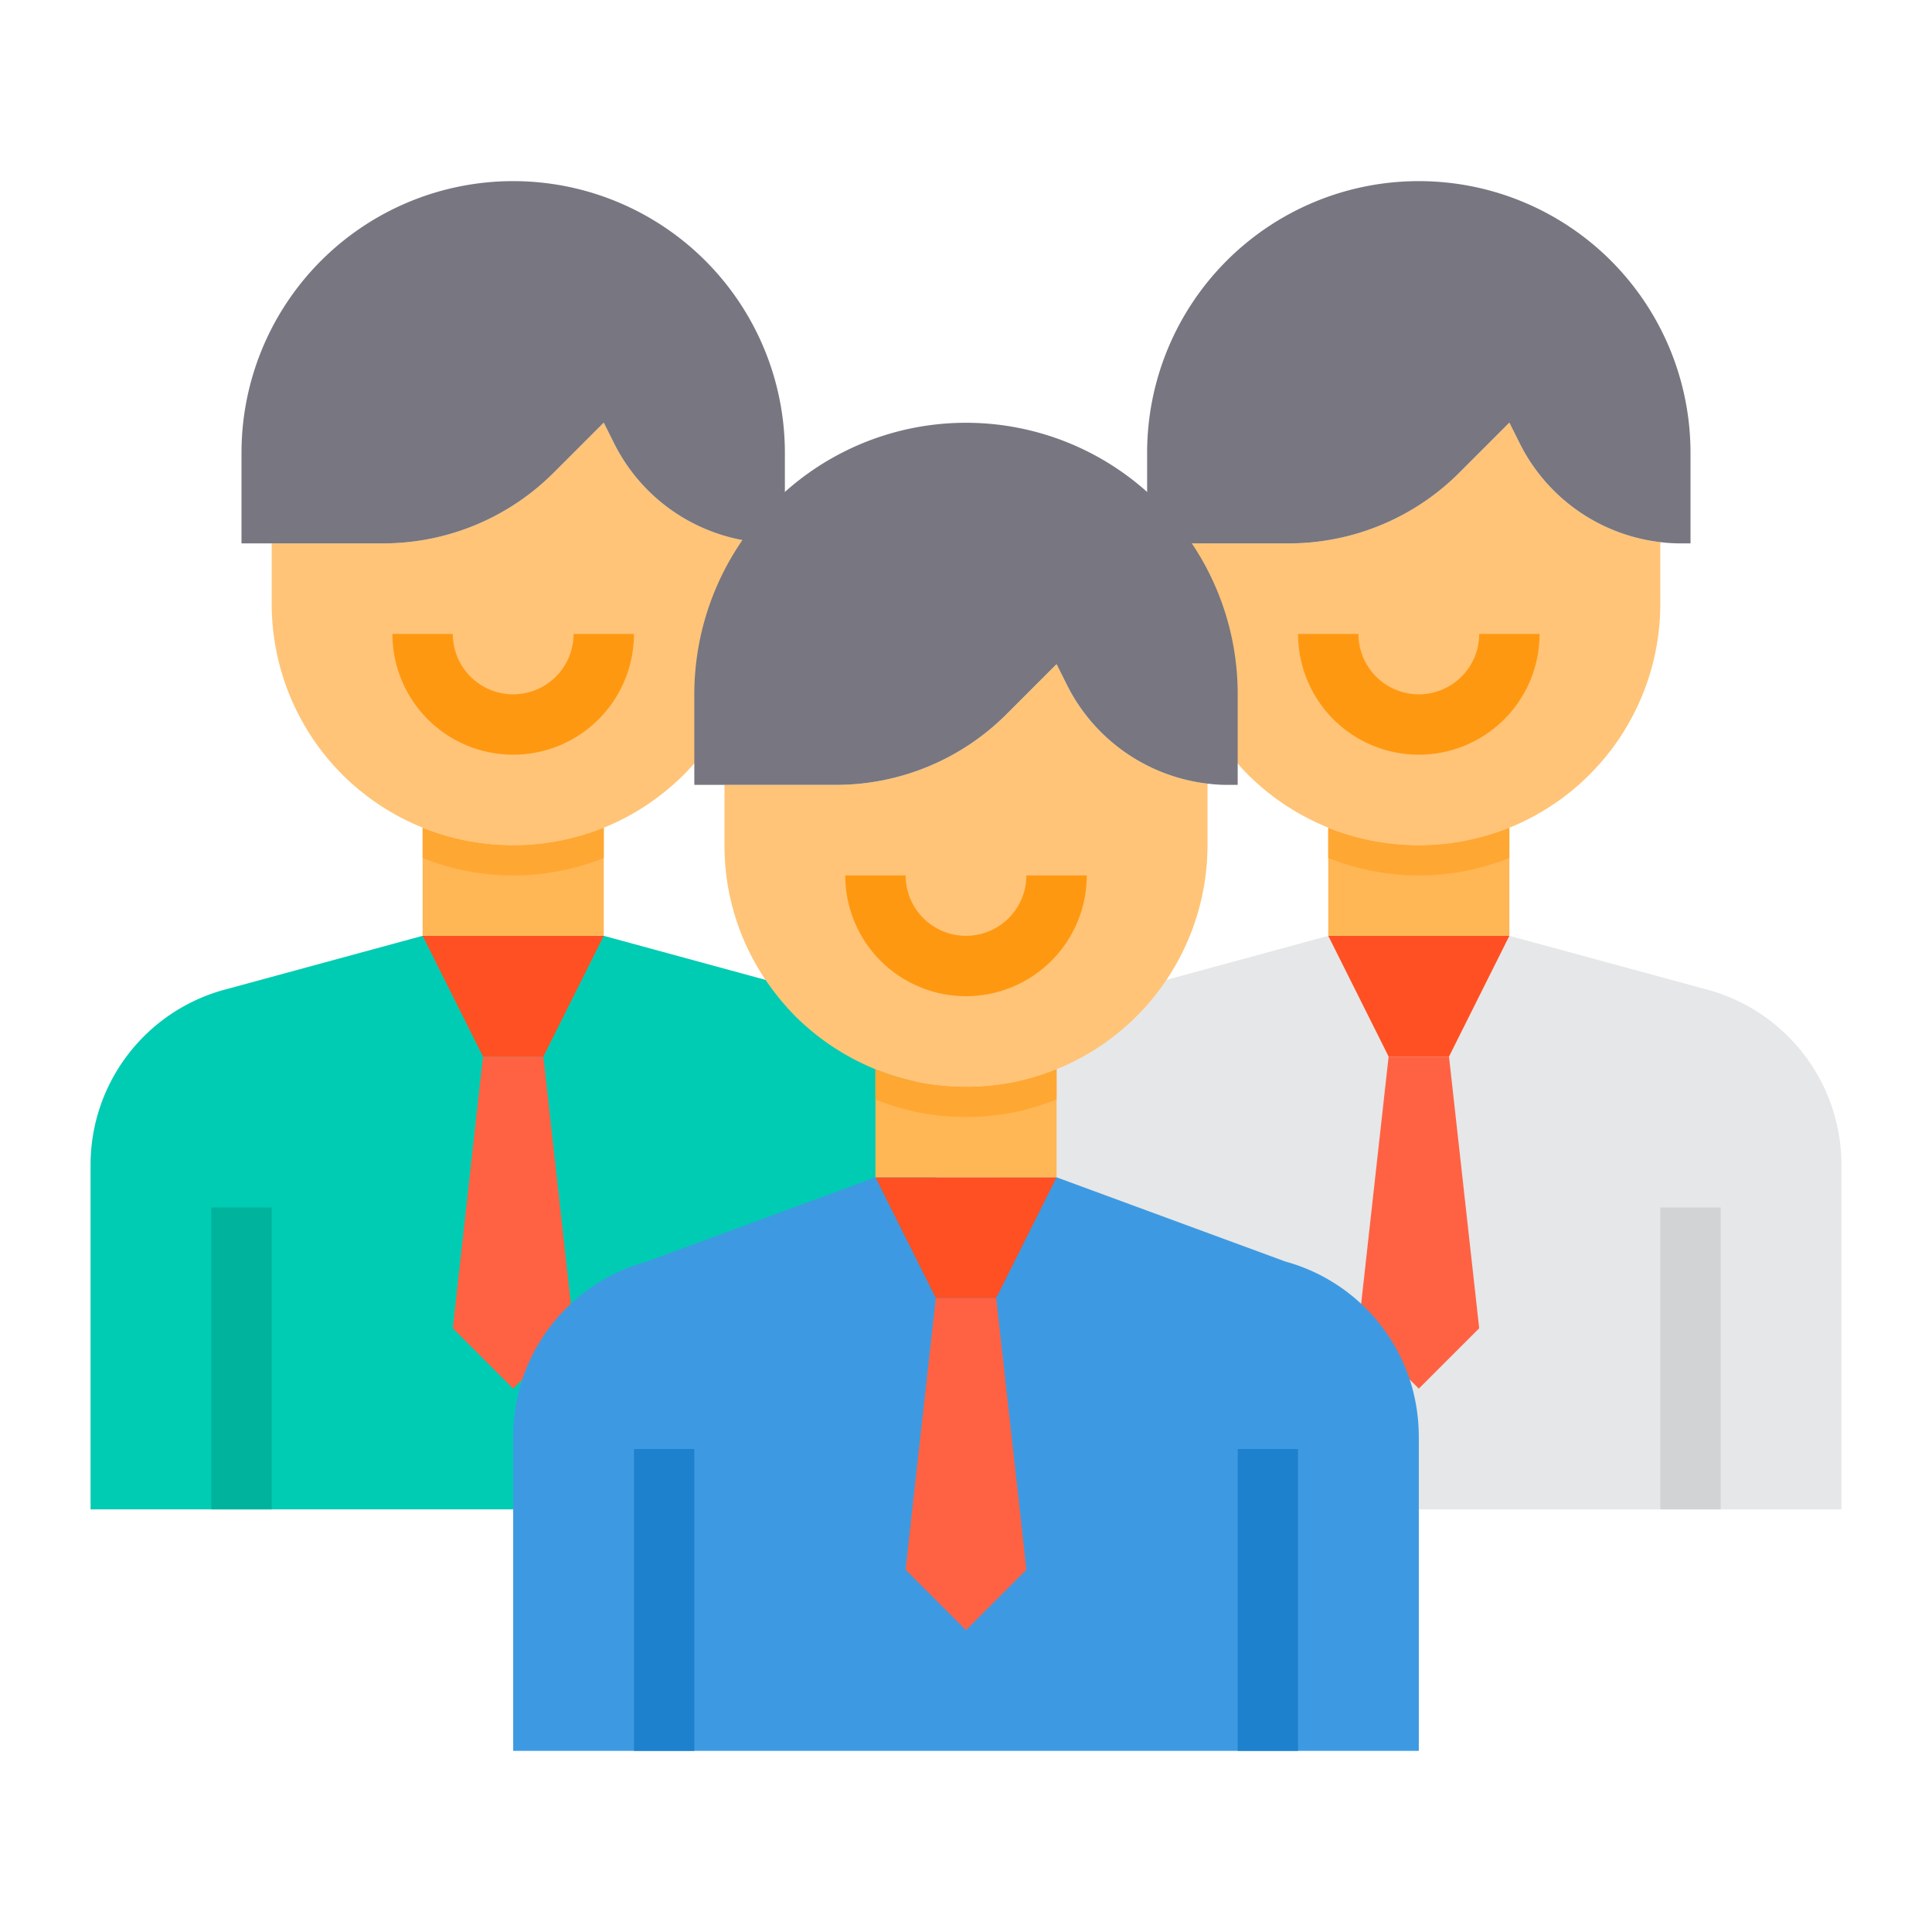 <svg height="40" viewBox="0 0 64 64" width="40" xmlns="http://www.w3.org/2000/svg"><path d="m30.33 35.83a6.039 6.039 0 0 0 -3.75-3.04l-1.22-.33-5.36-1.46h-6l-6.58 1.79a6.013 6.013 0 0 0 -4.42 5.79v11.42h28v-11.42a5.976 5.976 0 0 0 -.67-2.75z" fill="#00ccb3"/><path d="m18.91 43.19-.91-8.19h-2l-1 9 2 2 .3-.3 1.7-1.7z" fill="#ff6243"/><path d="m20 31-2 4h-2l-2-4z" fill="#ff5023"/><path d="m56.58 32.79-6.58-1.79h-6l-5.36 1.46-1.22.33a6.039 6.039 0 0 0 -3.75 3.04 5.976 5.976 0 0 0 -.67 2.75v11.42h28v-11.42a6.013 6.013 0 0 0 -4.42-5.79z" fill="#e6e7e8"/><path d="m50 31-2 4h-2l-2-4z" fill="#ff5023"/><path d="m48 35h-2l-.91 8.19-.09.81 1.7 1.7.3.3 2-2z" fill="#ff6243"/><path d="m46.7 45.7a6.016 6.016 0 0 0 -4.12-3.91l-7.58-2.79h-6l-7.58 2.79a6.016 6.016 0 0 0 -4.12 3.91 6.166 6.166 0 0 0 -.3 1.88v10.42h30v-10.42a6.166 6.166 0 0 0 -.3-1.88z" fill="#3d9ae2"/><path d="m50.34 14.68-.34-.68-1.66 1.66a7.985 7.985 0 0 1 -5.65 2.34h-3.69v2a7.987 7.987 0 0 0 2 5.29c.11.13.22.25.34.37a8.026 8.026 0 0 0 8.66 1.76 8.008 8.008 0 0 0 5-7.42v-2l.01-.04a5.986 5.986 0 0 1 -4.67-3.28z" fill="#ffc477"/><path d="m50 27.42v3.58h-6v-3.58a8.049 8.049 0 0 0 6 0z" fill="#ffb655"/><path d="m47 6a9 9 0 0 0 -9 9v3h4.69a7.985 7.985 0 0 0 5.65-2.34l1.66-1.66.34.68a5.986 5.986 0 0 0 4.67 3.28 5.374 5.374 0 0 0 .7.04h.29v-3a9 9 0 0 0 -9-9z" fill="#787680"/><path d="m24.59 17.89a5.975 5.975 0 0 1 -4.25-3.21l-.34-.68-1.66 1.66a7.985 7.985 0 0 1 -5.65 2.34h-3.69v2a8.014 8.014 0 0 0 2.34 5.66 8.026 8.026 0 0 0 8.66 1.76 8.018 8.018 0 0 0 5-7.42v-2l.01-.04c-.14-.02-.28-.04-.42-.07z" fill="#ffc477"/><path d="m17 6a9 9 0 0 0 -9 9v3h4.69a7.985 7.985 0 0 0 5.65-2.34l1.66-1.66.34.68a5.975 5.975 0 0 0 4.25 3.21c.14.03.28.05.42.07a5.374 5.374 0 0 0 .7.04h.29v-3a9 9 0 0 0 -9-9z" fill="#787680"/><path d="m20 27.42v3.58h-6v-3.58a8.049 8.049 0 0 0 6 0z" fill="#ffb655"/><path d="m33.78 50-.78-7h-2l-.78 7-.22 2 2 2 2-2z" fill="#ff6243"/><path d="m33 39h-2-2l2 4h2l2-4z" fill="#ff5023"/><path d="m35 35.42v3.58h-6v-3.58a8.54 8.54 0 0 0 1.33.41 8.288 8.288 0 0 0 3.34 0 8.54 8.54 0 0 0 1.33-.41z" fill="#ffb655"/><path d="m35.34 22.68-.34-.68-1.66 1.66a7.985 7.985 0 0 1 -5.65 2.34h-3.69v2a7.936 7.936 0 0 0 1.36 4.46 8.7 8.7 0 0 0 .98 1.2 8.124 8.124 0 0 0 2.66 1.76 8.54 8.54 0 0 0 1.33.41 8.288 8.288 0 0 0 3.34 0 8.54 8.54 0 0 0 1.33-.41 8.016 8.016 0 0 0 5-7.42v-2l.01-.04a5.986 5.986 0 0 1 -4.67-3.28z" fill="#ffc477"/><path d="m39.48 18a9 9 0 0 0 -16.48 5v3h4.69a7.985 7.985 0 0 0 5.65-2.34l1.66-1.66.34.68a5.986 5.986 0 0 0 4.67 3.28 5.374 5.374 0 0 0 .7.04h.29v-3a8.94 8.94 0 0 0 -1.52-5z" fill="#787680"/><g fill="#ffa733"><path d="m20 27.42v1a8.049 8.049 0 0 1 -6 0v-1a8.049 8.049 0 0 0 6 0z"/><path d="m35 35.42v1a8.54 8.54 0 0 1 -1.33.41 8.288 8.288 0 0 1 -3.34 0 8.54 8.54 0 0 1 -1.33-.41v-1a8.54 8.54 0 0 0 1.33.41 8.288 8.288 0 0 0 3.34 0 8.54 8.54 0 0 0 1.33-.41z"/><path d="m50 27.42v1a8.049 8.049 0 0 1 -6 0v-1a8.049 8.049 0 0 0 6 0z"/></g><path d="m32 33a4 4 0 0 1 -4-4h2a2 2 0 0 0 4 0h2a4 4 0 0 1 -4 4z" fill="#ff9811"/><path d="m17 25a4 4 0 0 1 -4-4h2a2 2 0 0 0 4 0h2a4 4 0 0 1 -4 4z" fill="#ff9811"/><path d="m47 25a4 4 0 0 1 -4-4h2a2 2 0 0 0 4 0h2a4 4 0 0 1 -4 4z" fill="#ff9811"/><path d="m21 48h2v10h-2z" fill="#1e81ce"/><path d="m7 40h2v10h-2z" fill="#00b39d"/><path d="m55 40h2v10h-2z" fill="#d1d3d4"/><path d="m41 48h2v10h-2z" fill="#1e81ce"/></svg>